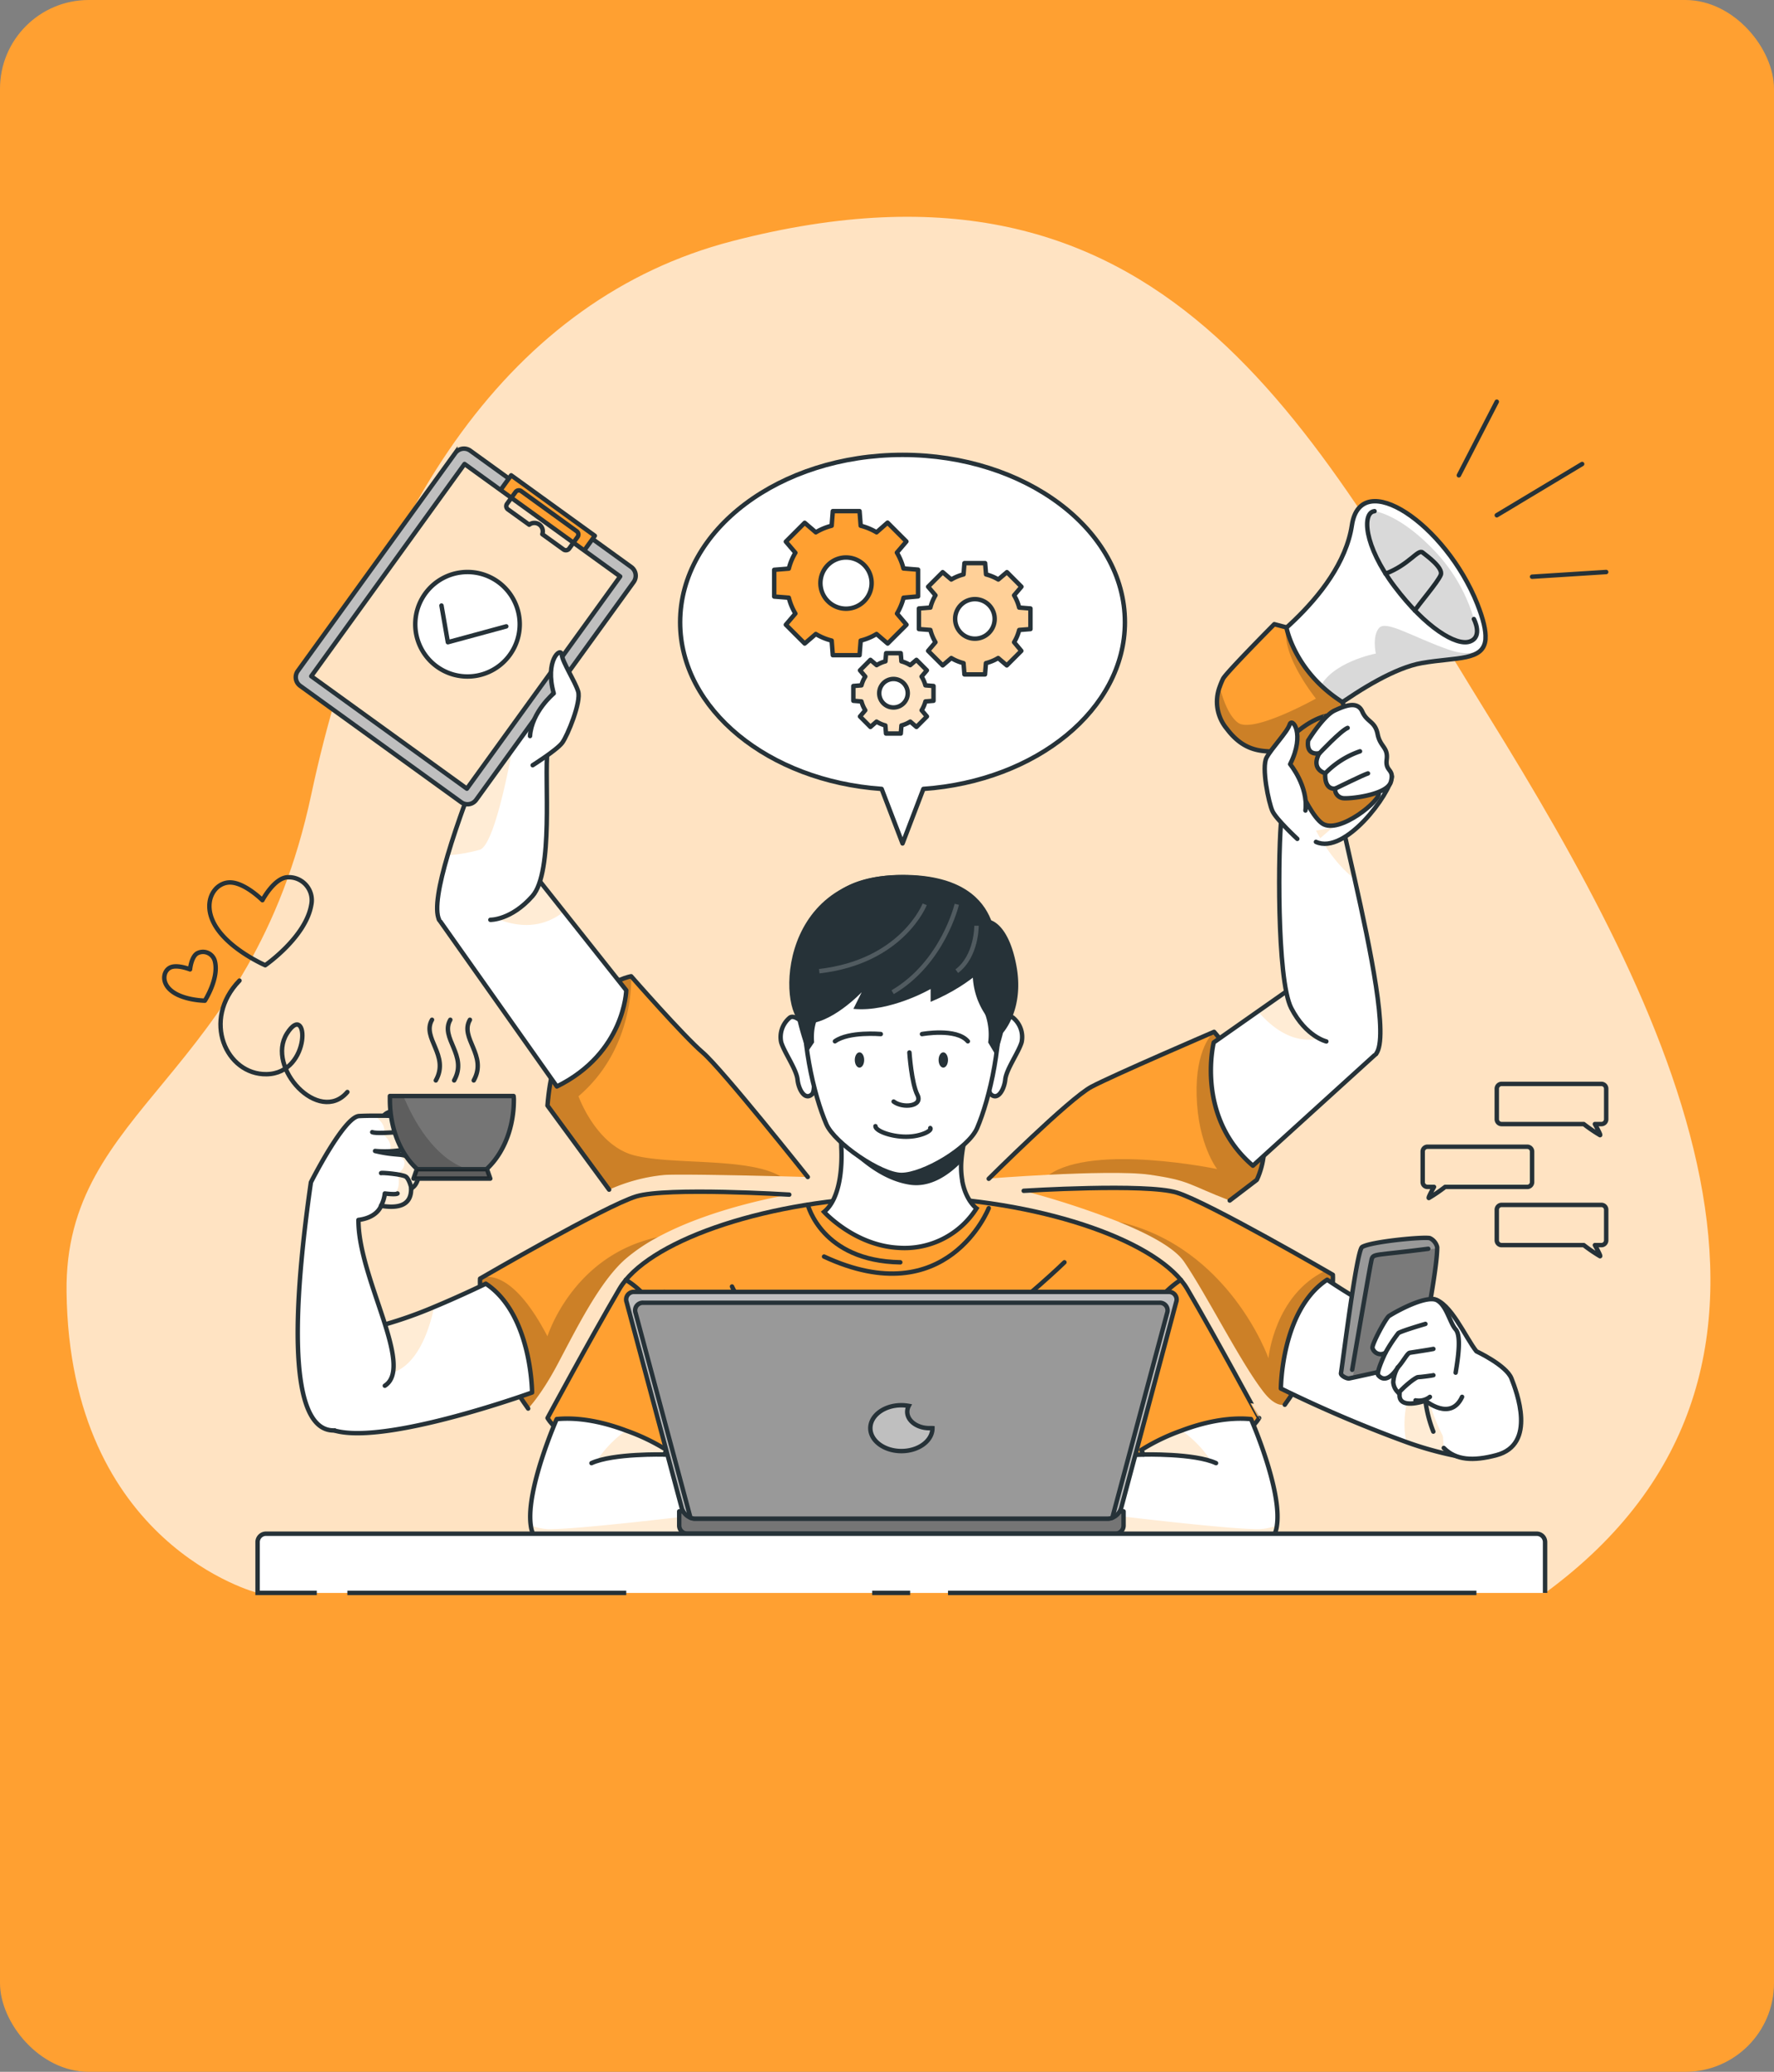 <svg xmlns="http://www.w3.org/2000/svg" xmlns:xlink="http://www.w3.org/1999/xlink" width="400" height="467" viewBox="0 0 400 467">
  <rect x="0" y="0" width="400" height="467" fill="#808080" stroke="none"/>
  <defs>
    <clipPath id="clip-path">
      <path id="Trazado_717170" data-name="Trazado 717170" d="M279.237,158.1v-4.644l-2.541-.2a10.416,10.416,0,0,0-1.146-2.765l1.654-1.938-3.274-3.282-1.947,1.654a10.338,10.338,0,0,0-2.757-1.146l-.207-2.541h-4.669l-.2,2.541a10.416,10.416,0,0,0-2.765,1.146l-1.938-1.654-3.282,3.282,1.654,1.938a10.415,10.415,0,0,0-1.146,2.765l-2.585.2V158.1l2.585.2a10.183,10.183,0,0,0,1.146,2.765l-1.654,1.947,3.282,3.274,1.938-1.654a10.415,10.415,0,0,0,2.765,1.146l.2,2.541h4.644l.207-2.541a10.338,10.338,0,0,0,2.757-1.146l1.947,1.654,3.274-3.274-1.628-1.947A10.338,10.338,0,0,0,276.7,158.3ZM266.7,160.263a4.454,4.454,0,1,1,3.158-1.3A4.463,4.463,0,0,1,266.7,160.263Z" transform="translate(-254.09 -143.24)" fill="#ffa031" stroke="#263238" stroke-linecap="round" stroke-linejoin="round" stroke-width="1"/>
    </clipPath>
    <clipPath id="clip-path-2">
      <path id="Trazado_717174" data-name="Trazado 717174" d="M255,177.526v-3.334l-1.826-.146a7.305,7.305,0,0,0-.861-1.981l1.189-1.4-2.352-2.361-1.4,1.189a7.34,7.34,0,0,0-1.99-.862l-.146-1.835h-3.3l-.146,1.835a7.34,7.34,0,0,0-1.99.862l-1.4-1.189-2.352,2.361,1.189,1.4a7.306,7.306,0,0,0-.862,1.981l-1.826.146v3.334l1.826.146a7.366,7.366,0,0,0,.861,1.99l-1.189,1.4,2.352,2.361,1.378-1.2a7.366,7.366,0,0,0,1.99.862l.146,1.826h3.334l.146-1.826a7.366,7.366,0,0,0,1.99-.861l1.4,1.2,2.352-2.361-1.189-1.4a7.365,7.365,0,0,0,.862-1.99Zm-9.011,1.508a3.213,3.213,0,1,1,3.2-3.2,3.213,3.213,0,0,1-3.2,3.2Z" transform="translate(-236.93 -166.8)" fill="#ffa031" stroke="#263238" stroke-linecap="round" stroke-linejoin="round" stroke-width="1"/>
    </clipPath>
    <clipPath id="clip-path-3">
      <path id="Trazado_717181" data-name="Trazado 717181" d="M367.735,268.739l-27.758,25.2c-13.026-11.088-8.83-27.784-8.83-27.784l9.976-7,12.061-8.46a45.661,45.661,0,0,1,11.036,7.375C367.347,261.132,369.5,264.87,367.735,268.739Z" transform="translate(-330.502 -250.69)" fill="#fff" stroke="#263238" stroke-linecap="round" stroke-linejoin="round" stroke-width="1"/>
    </clipPath>
    <clipPath id="clip-path-4">
      <path id="Trazado_717185" data-name="Trazado 717185" d="M359.012,259.231s-4.566-1.034-7.909-7.5-2.955-36.89-2.205-42.92,12.3-9.347,12.845-3.282c.086.922.439,2.731.965,5.169.689,3.127,1.654,7.288,2.688,11.889,3.446,15.412,7.754,35.822,4.816,39.448" transform="translate(-348.385 -202.316)" fill="#fff" stroke="#263238" stroke-linecap="round" stroke-linejoin="round" stroke-width="1"/>
    </clipPath>
    <clipPath id="clip-path-5">
      <path id="Trazado_717189" data-name="Trazado 717189" d="M393.645,158.019v.164c-.448,4.885-6.427,3.963-14.31,5.324-6.031,1.034-13.853,5.893-19.617,9.994-4.54,3.222-7.754,5.97-7.754,5.97s-6.616-4.4-12.6-16.644c0,0,21.641-13.586,24.165-30.394,1.99-13.181,21.09-.267,28.275,17.756C393.188,153.712,393.766,156.245,393.645,158.019Z" transform="translate(-339.37 -127.035)" fill="#fff" stroke="#263238" stroke-linecap="round" stroke-linejoin="round" stroke-width="1"/>
    </clipPath>
    <clipPath id="clip-path-6">
      <path id="Trazado_717195" data-name="Trazado 717195" d="M360.84,177.982s-13.293,10.037-16.11,9.942-6.685-.164-10.4-5.117a9.512,9.512,0,0,1-1.62-9.477,18.1,18.1,0,0,1,.741-1.792c.577-1.258,11.57-12.328,11.57-12.328l2.731.724s1.775,9.933,12.6,16.825Z" transform="translate(-332.097 -159.21)" fill="#ffa031" stroke="#263238" stroke-linecap="round" stroke-linejoin="round" stroke-width="1"/>
    </clipPath>
    <clipPath id="clip-path-7">
      <path id="Trazado_717201" data-name="Trazado 717201" d="M349.12,190.135s5.255,14.646,9.046,17.3,13.595-5.471,12.716-6.892-10.338-10.183-11.854-17.342C359.027,183.243,354.565,183.889,349.12,190.135Z" transform="translate(-349.12 -183.2)" fill="#ffa031" stroke="#263238" stroke-linecap="round" stroke-linejoin="round" stroke-width="1"/>
    </clipPath>
    <clipPath id="clip-path-8">
      <path id="Trazado_717214" data-name="Trazado 717214" d="M395.6,370.057c-1.422.965-4.144.956-7.6.319a78.234,78.234,0,0,1-10.9-3.067,290.4,290.4,0,0,1-28.275-12.061s.043-17.678,10.433-24.527c0,0,13.474,9.227,22.149,11.51C388.683,344.185,395.6,370.057,395.6,370.057Z" transform="translate(-348.83 -330.72)" fill="#fff" stroke="#263238" stroke-linecap="round" stroke-linejoin="round" stroke-width="1"/>
    </clipPath>
    <clipPath id="clip-path-9">
      <path id="Trazado_717220" data-name="Trazado 717220" d="M386.242,321.872v.276c-.043,2.533-.758,7.555-2.369,16.455-1.508,8.322-1.792,8.968-2.8,9.39-1.232.508-10.062,2.473-13.827,3.282l-.818.172c-.543.121-1.973-.629-1.878-1.172.448-2.748,3.515-27.568,4.747-28.43,1.869-1.223,13.956-2.378,15.3-2.007a3,3,0,0,1,1.645,2.033Z" transform="translate(-364.545 -319.768)" fill="#999" stroke="#263238" stroke-linecap="round" stroke-linejoin="round" stroke-width="1"/>
    </clipPath>
    <clipPath id="clip-path-10">
      <path id="Trazado_717234" data-name="Trazado 717234" d="M170.686,250.2s-.3,14.094-15.645,21.676l-26.56-37.588C126.611,224.121,147,220.33,147,220.33h0l9.614,12.121Z" transform="translate(-128.359 -220.33)" fill="#fff" stroke="#263238" stroke-linecap="round" stroke-linejoin="round" stroke-width="1"/>
    </clipPath>
    <clipPath id="clip-path-11">
      <path id="Trazado_717238" data-name="Trazado 717238" d="M128.431,229.025c-1.086-2.326,0-7.969,1.93-14.508,2.214-7.5,5.531-16.2,7.969-22.4,1.344-3.446,2.421-6.143,2.877-7.461,2.016-5.746,12.406.284,11.665,6.315s1.421,27.284-3.394,32.737S140,229.051,140,229.051" transform="translate(-128 -182.342)" fill="#fff" stroke="#263238" stroke-linecap="round" stroke-linejoin="round" stroke-width="1"/>
    </clipPath>
    <clipPath id="clip-path-12">
      <rect id="Rectángulo_347140" data-name="Rectángulo 347140" width="59.013" height="43.291" transform="translate(0 47.833) rotate(-54.15)" fill="#ffa031" stroke="#263238" stroke-linecap="round" stroke-linejoin="round" stroke-width="1"/>
    </clipPath>
    <clipPath id="clip-path-13">
      <path id="Trazado_717251" data-name="Trazado 717251" d="M145.186,356.287s-40.93,14.827-47.616,6.771a88.321,88.321,0,0,1,7.151-15.025c2.214-3.5,4.756-6.418,7.306-7.09A96.783,96.783,0,0,0,123.114,337c6.2-2.585,11.639-5.238,11.639-5.238C145.134,338.609,145.186,356.287,145.186,356.287Z" transform="translate(-97.57 -331.76)" fill="#fff" stroke="#263238" stroke-linecap="round" stroke-linejoin="round" stroke-width="1"/>
    </clipPath>
    <clipPath id="clip-path-14">
      <path id="Trazado_717255" data-name="Trazado 717255" d="M99.875,358.747c-9.632.431-10.243-22.244-5.4-55.921,0,0,7.426-14.74,10.855-14.939.922-.052,2.2-.078,3.558-.078,3.7,0,8.072.078,8.072.078s1.981,8.538,2,11.441c0,4.351-1.887,4.842-1.887,4.842.1,4.1-3.213,4.514-6.771,3.954a2.4,2.4,0,0,1-.25.517c-.474.793-1.723,2.266-4.859,2.662-.052,13.138,12.707,33.03,5.953,37.372" transform="translate(-91.508 -287.81)" fill="#fff" stroke="#263238" stroke-linecap="round" stroke-linejoin="round" stroke-width="1"/>
    </clipPath>
    <clipPath id="clip-path-15">
      <path id="Trazado_717263" data-name="Trazado 717263" d="M143.577,283.522c0,7.064-2.886,13.216-7.142,16.446H122.781c-4.308-3.231-7.151-9.382-7.151-16.446v-.862h27.887A5.794,5.794,0,0,1,143.577,283.522Z" transform="translate(-115.63 -282.66)" fill="#757575" stroke="#263238" stroke-linecap="round" stroke-linejoin="round" stroke-width="1"/>
    </clipPath>
    <clipPath id="clip-path-16">
      <path id="Trazado_717274" data-name="Trazado 717274" d="M205.411,391.992s-48.718,8.176-52.225,1.5a7.133,7.133,0,0,1-.706-2.378c-1.146-8.055,5.841-23.941,5.841-23.941,5.419-.517,11.1.861,15.654,2.585h0a45.729,45.729,0,0,1,9.089,4.359l-.362.793-.121.25,11.381.362,10.183.327h.233Z" transform="translate(-152.353 -367.062)" fill="#fff" stroke="#263238" stroke-linecap="round" stroke-linejoin="round" stroke-width="1"/>
    </clipPath>
    <clipPath id="clip-path-17">
      <path id="Trazado_717290" data-name="Trazado 717290" d="M286.35,391.992s48.718,8.176,52.225,1.5a7.133,7.133,0,0,0,.706-2.378c1.146-8.055-5.841-23.941-5.841-23.941-5.419-.517-11.1.861-15.654,2.585h0a45.729,45.729,0,0,0-9.08,4.368l.362.793.121.25-11.381.362-10.183.327h-.233Z" transform="translate(-286.35 -367.062)" fill="#fff" stroke="#263238" stroke-linecap="round" stroke-linejoin="round" stroke-width="1"/>
    </clipPath>
  </defs>
  <g id="Grupo_1005687" data-name="Grupo 1005687" transform="translate(-2107 7251)">
    <g id="Grupo_1004475" data-name="Grupo 1004475" transform="translate(8157 411)">
      <rect id="Rectángulo_346920" data-name="Rectángulo 346920" width="400" height="467" rx="20" transform="translate(-6050 -7662)" fill="#ffa031"/>
      <g id="Multitasking-bro" transform="translate(-6065.994 -7665.752)">
        <g id="freepik--background-simple--inject-2" transform="translate(30.994 52.617)">
          <path id="Trazado_717158" data-name="Trazado 717158" d="M181.048,58.116c97.9-25.4,130.157,41.783,170.579,107.043S434.048,311.744,364.4,362.806H74.075S31.688,352.046,31,294.953c-.526-42,41.447-47.7,55.18-112.117S131.219,71.039,181.048,58.116Z" transform="translate(-30.994 -52.617)" fill="#ffa031"/>
          <path id="Trazado_717159" data-name="Trazado 717159" d="M181.048,58.116c97.9-25.4,130.157,41.783,170.579,107.043S434.048,311.744,364.4,362.806H74.075S31.688,352.046,31,294.953c-.526-42,41.447-47.7,55.18-112.117S131.219,71.039,181.048,58.116Z" transform="translate(-30.994 -52.617)" fill="#fff" opacity="0.7"/>
        </g>
        <g id="freepik--Graphics--inject-2" transform="translate(53.039 201.486)">
          <path id="Trazado_717160" data-name="Trazado 717160" d="M409.52,295.93H387.026a1.086,1.086,0,0,0-1.086,1.086v6.892a1.077,1.077,0,0,0,1.085,1.077h1.465c-.543.956-1.37,2.5-1.163,2.5a34.69,34.69,0,0,0,3.67-2.5H409.52a1.085,1.085,0,0,0,1.085-1.077v-6.892A1.094,1.094,0,0,0,409.52,295.93Z" transform="translate(-102.196 -235.183)" fill="none" stroke="#263238" stroke-linecap="round" stroke-linejoin="round" stroke-width="1"/>
          <path id="Trazado_717161" data-name="Trazado 717161" d="M406.415,311.15H428.91A1.077,1.077,0,0,1,430,312.236v6.892a1.077,1.077,0,0,1-1.086,1.086h-1.465c.534.956,1.37,2.5,1.163,2.5a34.7,34.7,0,0,1-3.67-2.5H406.415a1.085,1.085,0,0,1-1.086-1.086v-6.892A1.086,1.086,0,0,1,406.415,311.15Z" transform="translate(-104.881 -237.291)" fill="none" stroke="#263238" stroke-linecap="round" stroke-linejoin="round" stroke-width="1"/>
          <path id="Trazado_717162" data-name="Trazado 717162" d="M406.415,279.49H428.91A1.077,1.077,0,0,1,430,280.576v6.892a1.077,1.077,0,0,1-1.086,1.077h-1.465c.534.956,1.37,2.5,1.163,2.5a34.7,34.7,0,0,1-3.67-2.5H406.415a1.085,1.085,0,0,1-1.086-1.077v-6.892A1.086,1.086,0,0,1,406.415,279.49Z" transform="translate(-104.881 -232.906)" fill="none" stroke="#263238" stroke-linecap="round" stroke-linejoin="round" stroke-width="1"/>
          <path id="Trazado_717163" data-name="Trazado 717163" d="M91.357,231.64a5.169,5.169,0,0,0-5.212-6.22c-3.084,0-5.807,5.169-5.807,5.169s-3.653-3.661-6.892-3.98-6.16,3.17-4.652,7.754c2.171,6.565,12.182,10.889,12.182,10.889S90.125,238.945,91.357,231.64Z" transform="translate(-58.217 -225.417)" fill="none" stroke="#263238" stroke-linecap="round" stroke-linejoin="round" stroke-width="1"/>
          <path id="Trazado_717164" data-name="Trazado 717164" d="M68.013,247.155a2.765,2.765,0,0,0-3.842-1.964c-1.5.646-1.783,3.7-1.783,3.7s-2.585-1.034-4.178-.534-2.361,2.809-.681,4.738c2.421,2.783,8.2,2.852,8.2,2.852S68.909,251.023,68.013,247.155Z" transform="translate(-56.583 -228.122)" fill="none" stroke="#263238" stroke-linecap="round" stroke-linejoin="round" stroke-width="1"/>
          <path id="Trazado_717165" data-name="Trazado 717165" d="M75.573,252.46c-8.615,8.882-2.981,21.253,6.1,21.1,10.278-.164,9.477-16.86,4.609-9.175s7.28,20.676,13.62,13.19" transform="translate(-58.621 -229.163)" fill="none" stroke="#263238" stroke-linecap="round" stroke-linejoin="round" stroke-width="1"/>
        </g>
        <g id="freepik--speech-bubble--inject-2" transform="translate(169.349 106.283)">
          <path id="Trazado_717166" data-name="Trazado 717166" d="M291.878,152.644c0-20.84-22.451-37.734-50.14-37.734S191.59,131.8,191.59,152.644c0,19.642,19.953,35.778,45.436,37.562l4.712,12.294,4.7-12.294C271.891,188.423,291.878,172.286,291.878,152.644Z" transform="translate(-191.59 -114.91)" fill="#fff" stroke="#263238" stroke-linecap="round" stroke-linejoin="round" stroke-width="1"/>
          <path id="Trazado_717167" data-name="Trazado 717167" d="M248.646,148.85V142.82l-3.291-.267a13.337,13.337,0,0,0-1.482-3.575l2.145-2.507-4.247-4.247-2.481,2.18a13.621,13.621,0,0,0-3.575-1.482l-.258-3.291h-6.031l-.258,3.291a13.621,13.621,0,0,0-3.575,1.482l-2.507-2.145-4.247,4.247,2.145,2.507a13.337,13.337,0,0,0-1.482,3.575l-3.291.267v6.031l3.291.258a13.337,13.337,0,0,0,1.482,3.575l-2.145,2.516,4.247,4.239,2.507-2.145a13.061,13.061,0,0,0,3.575,1.482l.258,3.291h6.031l.258-3.291a13.062,13.062,0,0,0,3.575-1.482l2.507,2.145,4.247-4.239-2.145-2.516a13.336,13.336,0,0,0,1.482-3.575ZM232.4,151.624a5.772,5.772,0,1,1,4.087-1.688,5.772,5.772,0,0,1-4.087,1.688Z" transform="translate(-195 -116.949)" fill="#ffa031" stroke="#263238" stroke-linecap="round" stroke-linejoin="round" stroke-width="1"/>
          <path id="Trazado_717168" data-name="Trazado 717168" d="M279.237,158.1v-4.644l-2.541-.2a10.416,10.416,0,0,0-1.146-2.765l1.654-1.938-3.274-3.282-1.947,1.654a10.338,10.338,0,0,0-2.757-1.146l-.207-2.541h-4.669l-.2,2.541a10.416,10.416,0,0,0-2.765,1.146l-1.938-1.654-3.282,3.282,1.654,1.938a10.415,10.415,0,0,0-1.146,2.765l-2.585.2V158.1l2.585.2a10.183,10.183,0,0,0,1.146,2.765l-1.654,1.947,3.282,3.274,1.938-1.654a10.415,10.415,0,0,0,2.765,1.146l.2,2.541h4.644l.207-2.541a10.338,10.338,0,0,0,2.757-1.146l1.947,1.654,3.274-3.274-1.628-1.947A10.338,10.338,0,0,0,276.7,158.3ZM266.7,160.263a4.454,4.454,0,1,1,3.158-1.3A4.463,4.463,0,0,1,266.7,160.263Z" transform="translate(-200.246 -118.833)" fill="#ffa031"/>
          <g id="Grupo_1004476" data-name="Grupo 1004476" transform="translate(53.844 24.407)" clip-path="url(#clip-path)">
            <path id="Trazado_717169" data-name="Trazado 717169" d="M279.237,158.1v-4.644l-2.541-.2a10.416,10.416,0,0,0-1.146-2.765l1.654-1.938-3.274-3.282-1.947,1.654a10.338,10.338,0,0,0-2.757-1.146l-.207-2.541h-4.669l-.2,2.541a10.416,10.416,0,0,0-2.765,1.146l-1.938-1.654-3.282,3.282,1.654,1.938a10.415,10.415,0,0,0-1.146,2.765l-2.585.2V158.1l2.585.2a10.183,10.183,0,0,0,1.146,2.765l-1.654,1.947,3.282,3.274,1.938-1.654a10.415,10.415,0,0,0,2.765,1.146l.2,2.541h4.644l.207-2.541a10.338,10.338,0,0,0,2.757-1.146l1.947,1.654,3.274-3.274-1.628-1.947A10.338,10.338,0,0,0,276.7,158.3ZM266.7,160.263a4.454,4.454,0,1,1,3.158-1.3A4.463,4.463,0,0,1,266.7,160.263Z" transform="translate(-254.09 -143.24)" fill="#fff" opacity="0.5"/>
          </g>
          <path id="Trazado_717171" data-name="Trazado 717171" d="M279.237,158.1v-4.644l-2.541-.2a10.416,10.416,0,0,0-1.146-2.765l1.654-1.938-3.274-3.282-1.947,1.654a10.338,10.338,0,0,0-2.757-1.146l-.207-2.541h-4.669l-.2,2.541a10.416,10.416,0,0,0-2.765,1.146l-1.938-1.654-3.282,3.282,1.654,1.938a10.415,10.415,0,0,0-1.146,2.765l-2.585.2V158.1l2.585.2a10.183,10.183,0,0,0,1.146,2.765l-1.654,1.947,3.282,3.274,1.938-1.654a10.415,10.415,0,0,0,2.765,1.146l.2,2.541h4.644l.207-2.541a10.338,10.338,0,0,0,2.757-1.146l1.947,1.654,3.274-3.274-1.628-1.947A10.338,10.338,0,0,0,276.7,158.3ZM266.7,160.263a4.454,4.454,0,1,1,3.158-1.3A4.463,4.463,0,0,1,266.7,160.263Z" transform="translate(-200.246 -118.833)" fill="none" stroke="#263238" stroke-linecap="round" stroke-linejoin="round" stroke-width="1"/>
          <path id="Trazado_717172" data-name="Trazado 717172" d="M255,177.526v-3.334l-1.826-.146a7.305,7.305,0,0,0-.861-1.981l1.189-1.4-2.352-2.361-1.4,1.189a7.34,7.34,0,0,0-1.99-.862l-.146-1.835h-3.3l-.146,1.835a7.34,7.34,0,0,0-1.99.862l-1.4-1.189-2.352,2.361,1.189,1.4a7.306,7.306,0,0,0-.862,1.981l-1.826.146v3.334l1.826.146a7.366,7.366,0,0,0,.861,1.99l-1.189,1.4,2.352,2.361,1.378-1.2a7.366,7.366,0,0,0,1.99.862l.146,1.826h3.334l.146-1.826a7.366,7.366,0,0,0,1.99-.861l1.4,1.2,2.352-2.361-1.189-1.4a7.365,7.365,0,0,0,.862-1.99Zm-9.011,1.508a3.213,3.213,0,1,1,3.2-3.2,3.213,3.213,0,0,1-3.2,3.2Z" transform="translate(-197.869 -122.096)" fill="#ffa031"/>
          <g id="Grupo_1004477" data-name="Grupo 1004477" transform="translate(39.061 44.704)" clip-path="url(#clip-path-2)">
            <path id="Trazado_717173" data-name="Trazado 717173" d="M255,177.526v-3.334l-1.826-.146a7.305,7.305,0,0,0-.861-1.981l1.189-1.4-2.352-2.361-1.4,1.189a7.34,7.34,0,0,0-1.99-.862l-.146-1.835h-3.3l-.146,1.835a7.34,7.34,0,0,0-1.99.862l-1.4-1.189-2.352,2.361,1.189,1.4a7.306,7.306,0,0,0-.862,1.981l-1.826.146v3.334l1.826.146a7.366,7.366,0,0,0,.861,1.99l-1.189,1.4,2.352,2.361,1.378-1.2a7.366,7.366,0,0,0,1.99.862l.146,1.826h3.334l.146-1.826a7.366,7.366,0,0,0,1.99-.861l1.4,1.2,2.352-2.361-1.189-1.4a7.365,7.365,0,0,0,.862-1.99Zm-9.011,1.508a3.213,3.213,0,1,1,3.2-3.2,3.213,3.213,0,0,1-3.2,3.2Z" transform="translate(-236.93 -166.8)" fill="#fff" opacity="0.7"/>
          </g>
          <path id="Trazado_717175" data-name="Trazado 717175" d="M255,177.526v-3.334l-1.826-.146a7.305,7.305,0,0,0-.861-1.981l1.189-1.4-2.352-2.361-1.4,1.189a7.34,7.34,0,0,0-1.99-.862l-.146-1.835h-3.3l-.146,1.835a7.34,7.34,0,0,0-1.99.862l-1.4-1.189-2.352,2.361,1.189,1.4a7.306,7.306,0,0,0-.862,1.981l-1.826.146v3.334l1.826.146a7.366,7.366,0,0,0,.861,1.99l-1.189,1.4,2.352,2.361,1.378-1.2a7.366,7.366,0,0,0,1.99.862l.146,1.826h3.334l.146-1.826a7.366,7.366,0,0,0,1.99-.861l1.4,1.2,2.352-2.361-1.189-1.4a7.365,7.365,0,0,0,.862-1.99Zm-9.011,1.508a3.213,3.213,0,1,1,3.2-3.2,3.213,3.213,0,0,1-3.2,3.2Z" transform="translate(-197.869 -122.096)" fill="none" stroke="#263238" stroke-linecap="round" stroke-linejoin="round" stroke-width="1"/>
        </g>
        <g id="freepik--Character--inject-2" transform="translate(82.686 94.299)">
          <path id="Trazado_717176" data-name="Trazado 717176" d="M332.812,299.221l-6.117,4.661c-9.528-3.67-8.917-4.5-18.031-5.815-4.721-.681-14.5-.4-22.718,0-7.426.379-13.586.862-13.586.862s18.169-18.092,23.166-20.737,26.939-12.061,27.629-12.371h0S339.7,284.282,332.812,299.221Z" transform="translate(-116.113 -123.826)" fill="#ffa031"/>
          <path id="Trazado_717177" data-name="Trazado 717177" d="M335,299.223l-6.117,4.661c-9.528-3.67-8.917-4.5-18.031-5.815-4.721-.681-14.5-.4-22.718,0,10.226-7.073,37.906-1.275,37.906-1.275s-4.308-5.453-4.618-16.507c-.327-10.64,3.644-14.189,3.946-14.447h0S341.888,284.285,335,299.223Z" transform="translate(-118.297 -123.829)" opacity="0.2"/>
          <path id="Trazado_717178" data-name="Trazado 717178" d="M272.36,298.986s18.169-18.092,23.166-20.737,27.646-12.38,27.646-12.38,16.532,18.419,9.64,33.358l-6.117,4.661" transform="translate(-116.113 -123.833)" fill="none" stroke="#263238" stroke-linecap="round" stroke-linejoin="round" stroke-width="1"/>
          <path id="Trazado_717179" data-name="Trazado 717179" d="M367.735,268.739l-27.758,25.2c-13.026-11.088-8.83-27.784-8.83-27.784l9.976-7,12.061-8.46a45.661,45.661,0,0,1,11.036,7.375C367.347,261.132,369.5,264.87,367.735,268.739Z" transform="translate(-124.165 -121.731)" fill="#fff"/>
          <g id="Grupo_1004478" data-name="Grupo 1004478" transform="translate(206.338 128.959)" clip-path="url(#clip-path-3)">
            <path id="Trazado_717180" data-name="Trazado 717180" d="M365.91,258.065a8.365,8.365,0,0,1-2.869,3.86c-8.977,7.435-16.317,1.809-20.211-2.774l12.061-8.46A45.659,45.659,0,0,1,365.91,258.065Z" transform="translate(-332.21 -250.69)" fill="#ffa031" opacity="0.2"/>
          </g>
          <path id="Trazado_717182" data-name="Trazado 717182" d="M367.735,268.739l-27.758,25.2c-13.026-11.088-8.83-27.784-8.83-27.784l9.976-7,12.061-8.46a45.661,45.661,0,0,1,11.036,7.375C367.347,261.132,369.5,264.87,367.735,268.739Z" transform="translate(-124.165 -121.731)" fill="none" stroke="#263238" stroke-linecap="round" stroke-linejoin="round" stroke-width="1"/>
          <path id="Trazado_717183" data-name="Trazado 717183" d="M359.012,259.231s-4.566-1.034-7.909-7.5-2.955-36.89-2.205-42.92,12.3-9.347,12.845-3.282c.086.922.439,2.731.965,5.169.689,3.127,1.654,7.288,2.688,11.889,3.446,15.412,7.754,35.822,4.816,39.448" transform="translate(-126.641 -115.031)" fill="#fff"/>
          <g id="Grupo_1004479" data-name="Grupo 1004479" transform="translate(221.743 87.285)" clip-path="url(#clip-path-4)">
            <path id="Trazado_717184" data-name="Trazado 717184" d="M366.727,223.939c-5.109-3.782-8.727-10.9-8.727-10.9l6.031-.991C364.728,215.177,365.693,219.338,366.727,223.939Z" transform="translate(-349.716 -203.664)" fill="#ffa031" opacity="0.2"/>
          </g>
          <path id="Trazado_717186" data-name="Trazado 717186" d="M359.012,259.231s-4.566-1.034-7.909-7.5-2.955-36.89-2.205-42.92,12.3-9.347,12.845-3.282c.086.922.439,2.731.965,5.169.689,3.127,1.654,7.288,2.688,11.889,3.446,15.412,7.754,35.822,4.816,39.448" transform="translate(-126.641 -115.031)" fill="none" stroke="#263238" stroke-linecap="round" stroke-linejoin="round" stroke-width="1"/>
          <path id="Trazado_717187" data-name="Trazado 717187" d="M393.645,158.019v.164c-.448,4.885-6.427,3.963-14.31,5.324-6.031,1.034-13.853,5.893-19.617,9.994-4.54,3.222-7.754,5.97-7.754,5.97s-6.616-4.4-12.6-16.644c0,0,21.641-13.586,24.165-30.394,1.99-13.181,21.09-.267,28.275,17.756C393.188,153.712,393.766,156.245,393.645,158.019Z" transform="translate(-125.393 -104.606)" fill="#fff"/>
          <g id="Grupo_1004480" data-name="Grupo 1004480" transform="translate(213.977 22.43)" clip-path="url(#clip-path-5)">
            <path id="Trazado_717188" data-name="Trazado 717188" d="M396.309,162.683c-.448,4.885-6.427,3.963-14.31,5.324-6.031,1.034-13.853,5.893-19.617,9.993-2.585-1.551-4.075-3.05-3.446-4.308,2.662-5.9,12.673-7.8,12.673-7.8s-.862-3.868.706-5.738,7.3,1.869,15.507,4.781C395.1,167.517,396.171,163.536,396.309,162.683Z" transform="translate(-342.06 -131.553)" opacity="0.15"/>
          </g>
          <path id="Trazado_717190" data-name="Trazado 717190" d="M393.645,158.019v.164c-.448,4.885-6.427,3.963-14.31,5.324-6.031,1.034-13.853,5.893-19.617,9.994-4.54,3.222-7.754,5.97-7.754,5.97s-6.616-4.4-12.6-16.644c0,0,21.641-13.586,24.165-30.394,1.99-13.181,21.09-.267,28.275,17.756C393.188,153.712,393.766,156.245,393.645,158.019Z" transform="translate(-125.393 -104.606)" fill="none" stroke="#263238" stroke-linecap="round" stroke-linejoin="round" stroke-width="1"/>
          <path id="Trazado_717191" data-name="Trazado 717191" d="M376.2,145.211c5.3-2,7.34-5.6,8.357-4.79s4.7,3.446,4.109,5.048-5.359,7.082-5.832,8.072" transform="translate(-130.494 -106.443)" fill="none" stroke="#263238" stroke-linecap="round" stroke-linejoin="round" stroke-width="1"/>
          <path id="Trazado_717192" data-name="Trazado 717192" d="M373.072,129.64c-2.852.267-2.473,7.754,4.514,17s13.888,13.44,16.946,12.389.939-5.074.939-5.074" transform="translate(-129.829 -104.966)" fill="none" stroke="#263238" stroke-linecap="round" stroke-linejoin="round" stroke-width="1"/>
          <path id="Trazado_717193" data-name="Trazado 717193" d="M360.84,177.982s-13.293,10.037-16.11,9.942-6.685-.164-10.4-5.117a9.512,9.512,0,0,1-1.62-9.477,18.1,18.1,0,0,1,.741-1.792c.577-1.258,11.57-12.328,11.57-12.328l2.731.724s1.775,9.933,12.6,16.825Z" transform="translate(-124.386 -109.062)" fill="#ffa031"/>
          <g id="Grupo_1004481" data-name="Grupo 1004481" transform="translate(207.711 50.148)" clip-path="url(#clip-path-6)">
            <path id="Trazado_717194" data-name="Trazado 717194" d="M360.84,178.1s-13.293,10.037-16.11,9.942-6.685-.164-10.4-5.117a9.512,9.512,0,0,1-1.62-9.477c.689,2.7,2.016,6.565,4.144,8.1,3.4,2.464,17.558-5.453,17.558-5.453s-7.857-9.675-6.659-16.041c0,0,1.775,9.933,12.6,16.825Z" transform="translate(-332.097 -159.326)" opacity="0.2"/>
          </g>
          <path id="Trazado_717196" data-name="Trazado 717196" d="M360.84,177.982s-13.293,10.037-16.11,9.942-6.685-.164-10.4-5.117a9.512,9.512,0,0,1-1.62-9.477,18.1,18.1,0,0,1,.741-1.792c.577-1.258,11.57-12.328,11.57-12.328l2.731.724s1.775,9.933,12.6,16.825Z" transform="translate(-124.386 -109.062)" fill="none" stroke="#263238" stroke-linecap="round" stroke-linejoin="round" stroke-width="1"/>
          <path id="Trazado_717197" data-name="Trazado 717197" d="M373.072,129.64c-2.852.267-2.473,7.754,4.514,17s13.888,13.44,16.946,12.389.939-5.074.939-5.074a37.355,37.355,0,0,0-8.693-15.171C378.81,130.278,373.072,129.64,373.072,129.64Z" transform="translate(-129.829 -104.966)" opacity="0.15"/>
          <path id="Trazado_717198" data-name="Trazado 717198" d="M375.11,199.06c-.31,3.825-10.519,17.756-17.11,14.74" transform="translate(-127.973 -114.58)" fill="#fff" stroke="#263238" stroke-linecap="round" stroke-linejoin="round" stroke-width="1"/>
          <path id="Trazado_717199" data-name="Trazado 717199" d="M349.12,190.135s5.255,14.646,9.046,17.3,13.595-5.471,12.716-6.892-10.338-10.183-11.854-17.342C359.027,183.243,354.565,183.889,349.12,190.135Z" transform="translate(-126.743 -112.384)" fill="#ffa031"/>
          <g id="Grupo_1004482" data-name="Grupo 1004482" transform="translate(222.377 70.816)" clip-path="url(#clip-path-7)">
            <path id="Trazado_717200" data-name="Trazado 717200" d="M349.12,190.135s5.255,14.646,9.046,17.3,13.595-5.471,12.716-6.892-10.338-10.183-11.854-17.342C359.027,183.243,354.565,183.889,349.12,190.135Z" transform="translate(-349.12 -183.2)" opacity="0.2"/>
          </g>
          <path id="Trazado_717202" data-name="Trazado 717202" d="M349.12,190.135s5.255,14.646,9.046,17.3,13.595-5.471,12.716-6.892-10.338-10.183-11.854-17.342C359.027,183.243,354.565,183.889,349.12,190.135Z" transform="translate(-126.743 -112.384)" fill="none" stroke="#263238" stroke-linecap="round" stroke-linejoin="round" stroke-width="1"/>
          <path id="Trazado_717203" data-name="Trazado 717203" d="M374.6,197.695c.862-3.015-1.292-2.205-.939-5.031s-1.473-2.826-2.05-5.755-2.378-2.636-3.446-5.048-3.687-1.447-6.237-.267-5.979,6.771-5.979,6.771c-.5,3.61,2.516,2.86,2.516,2.86-2.007,3.7,1.335,4.514,1.335,4.514-.181,3.98,2.223,3.446,2.223,3.446a2.042,2.042,0,0,0,1.723,2.162C364.893,201.589,373.707,200.727,374.6,197.695Z" transform="translate(-127.682 -111.992)" fill="#fff" stroke="#263238" stroke-linecap="round" stroke-linejoin="round" stroke-width="1"/>
          <path id="Trazado_717204" data-name="Trazado 717204" d="M358.91,192.079s4.868-5.169,6.358-5.729" transform="translate(-128.099 -112.82)" fill="none" stroke="#263238" stroke-linecap="round" stroke-linejoin="round" stroke-width="1"/>
          <path id="Trazado_717205" data-name="Trazado 717205" d="M360.46,197.415a20,20,0,0,1,7.814-4.945" transform="translate(-128.314 -113.668)" fill="none" stroke="#263238" stroke-linecap="round" stroke-linejoin="round" stroke-width="1"/>
          <path id="Trazado_717206" data-name="Trazado 717206" d="M363,201.7s6.461-3.179,7.418-3.446" transform="translate(-128.666 -114.468)" fill="none" stroke="#263238" stroke-linecap="round" stroke-linejoin="round" stroke-width="1"/>
          <path id="Trazado_717207" data-name="Trazado 717207" d="M351.939,211.17s-4.738-4.385-5.6-6.255-2.516-9.873-1.335-12.061,4.669-5.738,5.212-7.461,3.558,2.05.112,8.942c0,0,4.118,4.98,3.446,10.441" transform="translate(-126.116 -112.63)" fill="#fff" stroke="#263238" stroke-linecap="round" stroke-linejoin="round" stroke-width="1"/>
          <path id="Trazado_717208" data-name="Trazado 717208" d="M402.37,163v.164a.934.934,0,0,0,0-.164Z" transform="translate(-134.118 -109.586)" opacity="0.15"/>
          <path id="Trazado_717209" data-name="Trazado 717209" d="M340.383,355.547s-1.9.767-4.626-2.645c-5.169-6.5-12.966-22.1-18.092-29.576-2.188-3.2-8.236-6.358-14.775-9a195.56,195.56,0,0,0-21.4-6.97s27.517-1.723,34.5.4c6.031,1.809,27.465,14.06,33.6,17.583l1.637.948S352.142,339.264,340.383,355.547Z" transform="translate(-117.377 -129.487)" fill="#ffa031"/>
          <path id="Trazado_717210" data-name="Trazado 717210" d="M343.823,356.773s-1.9.767-4.626-2.645c-5.169-6.5-12.966-22.1-18.092-29.576-2.188-3.2-8.236-6.358-14.775-9,24.984,5.7,33.806,30.756,33.806,30.756s1.327-14.224,12.871-19.737l1.637.948S355.582,340.491,343.823,356.773Z" transform="translate(-120.817 -130.713)" opacity="0.2"/>
          <path id="Trazado_717211" data-name="Trazado 717211" d="M281.51,307.354s27.517-1.723,34.5.4,35.21,18.531,35.21,18.531.922,12.974-10.838,29.291" transform="translate(-117.38 -129.487)" fill="none" stroke="#263238" stroke-linecap="round" stroke-linejoin="round" stroke-width="1"/>
          <path id="Trazado_717212" data-name="Trazado 717212" d="M395.6,370.057c-1.422.965-4.144.956-7.6.319a78.234,78.234,0,0,1-10.9-3.067,290.4,290.4,0,0,1-28.275-12.061s.043-17.678,10.433-24.527c0,0,13.474,9.227,22.149,11.51C388.683,344.185,395.6,370.057,395.6,370.057Z" transform="translate(-126.703 -132.814)" fill="#fff"/>
          <g id="Grupo_1004483" data-name="Grupo 1004483" transform="translate(222.127 197.906)" clip-path="url(#clip-path-8)">
            <path id="Trazado_717213" data-name="Trazado 717213" d="M392.483,373.218a78.234,78.234,0,0,1-10.9-3.067c-1.938-8.951,3.7-18.9,3.7-18.9A41.051,41.051,0,0,0,392.483,373.218Z" transform="translate(-353.31 -333.563)" fill="#ffa031" opacity="0.2"/>
          </g>
          <path id="Trazado_717215" data-name="Trazado 717215" d="M395.6,370.057c-1.422.965-4.144.956-7.6.319a78.234,78.234,0,0,1-10.9-3.067,290.4,290.4,0,0,1-28.275-12.061s.043-17.678,10.433-24.527c0,0,13.474,9.227,22.149,11.51C388.683,344.185,395.6,370.057,395.6,370.057Z" transform="translate(-126.703 -132.814)" fill="none" stroke="#263238" stroke-linecap="round" stroke-linejoin="round" stroke-width="1"/>
          <path id="Trazado_717216" data-name="Trazado 717216" d="M388.433,369.34a28.922,28.922,0,0,1-1.783-6.97" transform="translate(-131.941 -137.197)" fill="#fff" stroke="#263238" stroke-linecap="round" stroke-linejoin="round" stroke-width="1"/>
          <path id="Trazado_717217" data-name="Trazado 717217" d="M388.73,335.8c3.825.6,7.34,8.839,9.709,11.768,0,0,6.746,3.145,7.9,6.117s5.746,14.844-3.377,17.282c-5.247,1.4-9.167,1.163-11.889-1.62" transform="translate(-132.229 -133.518)" fill="#fff" stroke="#263238" stroke-linecap="round" stroke-linejoin="round" stroke-width="1"/>
          <path id="Trazado_717218" data-name="Trazado 717218" d="M386.242,321.872v.276c-.043,2.533-.758,7.555-2.369,16.455-1.508,8.322-1.792,8.968-2.8,9.39-1.232.508-10.062,2.473-13.827,3.282l-.818.172c-.543.121-1.973-.629-1.878-1.172.448-2.748,3.515-27.568,4.747-28.43,1.869-1.223,13.956-2.378,15.3-2.007a3,3,0,0,1,1.645,2.033Z" transform="translate(-128.879 -131.297)" fill="#999"/>
          <g id="Grupo_1004484" data-name="Grupo 1004484" transform="translate(235.665 188.471)" clip-path="url(#clip-path-9)">
            <path id="Trazado_717219" data-name="Trazado 717219" d="M386.676,322.53c-.043,2.533-.758,7.555-2.369,16.455-1.508,8.322-1.792,8.968-2.8,9.39-1.232.508-10.062,2.473-13.827,3.282.457-3.592,1.835-13.629,4.678-27.379Z" transform="translate(-364.979 -320.151)" opacity="0.2"/>
          </g>
          <path id="Trazado_717221" data-name="Trazado 717221" d="M386.242,321.872v.276c-.043,2.533-.758,7.555-2.369,16.455-1.508,8.322-1.792,8.968-2.8,9.39-1.232.508-10.062,2.473-13.827,3.282l-.818.172c-.543.121-1.973-.629-1.878-1.172.448-2.748,3.515-27.568,4.747-28.43,1.869-1.223,13.956-2.378,15.3-2.007a3,3,0,0,1,1.645,2.033Z" transform="translate(-128.879 -131.297)" fill="none" stroke="#263238" stroke-linecap="round" stroke-linejoin="round" stroke-width="1"/>
          <path id="Trazado_717222" data-name="Trazado 717222" d="M367.48,349.905s4.015-23.4,4.376-24.837.724-.862,12.785-2.438" transform="translate(-129.286 -131.694)" fill="none" stroke="#263238" stroke-linecap="round" stroke-linejoin="round" stroke-width="1"/>
          <path id="Trazado_717223" data-name="Trazado 717223" d="M384.73,358.691s-6.246,2.231-5.815-1.577a3.5,3.5,0,0,1-1.439-2.585,7.753,7.753,0,0,1,1.008-3.3s-2.369,4.092-4.385,1.723c-.525-.62,1.62-5.066,1.62-5.066a1.938,1.938,0,0,1-2.912-1.034c-.284-.681,3.007-6.8,3.73-7.254,2.412-1.516,8.693-4.755,10.846-3.524s2.869,5.1,4.161,6.539.577,6.315,0,9.761" transform="translate(-130.021 -133.518)" fill="#fff" stroke="#263238" stroke-linecap="round" stroke-linejoin="round" stroke-width="1"/>
          <path id="Trazado_717224" data-name="Trazado 717224" d="M376.19,348.786a34.7,34.7,0,0,1,2.9-4.411c.646-.5,6.108-2.085,6.108-2.085" transform="translate(-130.492 -134.416)" fill="#fff" stroke="#263238" stroke-linecap="round" stroke-linejoin="round" stroke-width="1"/>
          <path id="Trazado_717225" data-name="Trazado 717225" d="M379.4,353.034c1.361-1.508,2.154-3.248,2.722-3.343s4.954-.75,5.316-.862" transform="translate(-130.937 -135.322)" fill="#fff" stroke="#263238" stroke-linecap="round" stroke-linejoin="round" stroke-width="1"/>
          <path id="Trazado_717226" data-name="Trazado 717226" d="M379.63,359.69c1.525-1.723,3.894-3.549,4.394-3.549s3.3-.362,3.446-.431" transform="translate(-130.969 -136.275)" fill="#fff" stroke="#263238" stroke-linecap="round" stroke-linejoin="round" stroke-width="1"/>
          <path id="Trazado_717227" data-name="Trazado 717227" d="M387.3,361.38a4.041,4.041,0,0,1-3.239.784" transform="translate(-131.582 -137.06)" fill="#fff" stroke="#263238" stroke-linecap="round" stroke-linejoin="round" stroke-width="1"/>
          <path id="Trazado_717228" data-name="Trazado 717228" d="M386.65,362.232s5.686,4.747,8.27-.862" transform="translate(-131.941 -137.059)" fill="#fff" stroke="#263238" stroke-linecap="round" stroke-linejoin="round" stroke-width="1"/>
          <path id="Trazado_717229" data-name="Trazado 717229" d="M215.565,296.576l-6.16-.164c-8.391-.207-22.787-.517-26.2-.3a39.261,39.261,0,0,0-12.44,3.317l-13.9-18.953c2.119-26.267,18.867-29.145,18.867-29.145s11.829,13.5,16.136,17.178S215.565,296.576,215.565,296.576Z" transform="translate(-100.118 -121.819)" fill="#ffa031"/>
          <path id="Trazado_717230" data-name="Trazado 717230" d="M209.4,296.413c-8.391-.207-22.787-.517-26.2-.3a39.261,39.261,0,0,0-12.44,3.317l-13.9-18.953c2.119-26.267,18.867-29.145,18.867-29.145s.982,16.084-11.863,27.043c0,0,3.963,11.131,12.613,13.336S202.056,292.105,209.4,296.413Z" transform="translate(-100.118 -121.819)" opacity="0.2"/>
          <path id="Trazado_717231" data-name="Trazado 717231" d="M215.565,296.576s-19.384-24.389-23.691-28.068-16.136-17.178-16.136-17.178-16.748,2.877-18.867,29.145l13.9,18.953" transform="translate(-100.118 -121.819)" fill="none" stroke="#263238" stroke-linecap="round" stroke-linejoin="round" stroke-width="1"/>
          <path id="Trazado_717232" data-name="Trazado 717232" d="M170.686,250.2s-.3,14.094-15.645,21.676l-26.56-37.588C126.611,224.121,147,220.33,147,220.33h0l9.614,12.121Z" transform="translate(-96.17 -117.526)" fill="#fff"/>
          <g id="Grupo_1004485" data-name="Grupo 1004485" transform="translate(32.189 102.804)" clip-path="url(#clip-path-10)">
            <path id="Trazado_717233" data-name="Trazado 717233" d="M158.123,232.471c-8.968,7.09-18.953-.56-18.953-.56l9.33-11.561Z" transform="translate(-129.857 -220.333)" fill="#ffa031" opacity="0.2"/>
          </g>
          <path id="Trazado_717235" data-name="Trazado 717235" d="M170.686,250.2s-.3,14.094-15.645,21.676l-26.56-37.588C126.611,224.121,147,220.33,147,220.33h0l9.614,12.121Z" transform="translate(-96.17 -117.526)" fill="none" stroke="#263238" stroke-linecap="round" stroke-linejoin="round" stroke-width="1"/>
          <path id="Trazado_717236" data-name="Trazado 717236" d="M128.431,229.025c-1.086-2.326,0-7.969,1.93-14.508,2.214-7.5,5.531-16.2,7.969-22.4,1.344-3.446,2.421-6.143,2.877-7.461,2.016-5.746,12.406.284,11.665,6.315s1.421,27.284-3.394,32.737S140,229.051,140,229.051" transform="translate(-96.12 -112.265)" fill="#fff"/>
          <g id="Grupo_1004486" data-name="Grupo 1004486" transform="translate(31.88 70.077)" clip-path="url(#clip-path-11)">
            <path id="Trazado_717237" data-name="Trazado 717237" d="M145.67,189.64s-3.894,23.261-7.633,24.613a36.906,36.906,0,0,1-7.3,1.275c2.214-7.5,5.531-16.2,7.969-22.4Z" transform="translate(-128.38 -183.352)" fill="#ffa031" opacity="0.2"/>
          </g>
          <path id="Trazado_717239" data-name="Trazado 717239" d="M128.431,229.025c-1.086-2.326,0-7.969,1.93-14.508,2.214-7.5,5.531-16.2,7.969-22.4,1.344-3.446,2.421-6.143,2.877-7.461,2.016-5.746,12.406.284,11.665,6.315s1.421,27.284-3.394,32.737S140,229.051,140,229.051" transform="translate(-96.12 -112.265)" fill="none" stroke="#263238" stroke-linecap="round" stroke-linejoin="round" stroke-width="1"/>
          <path id="Trazado_717240" data-name="Trazado 717240" d="M131.671,192.435a2.412,2.412,0,0,1-3.377.543L92,166.754a2.4,2.4,0,0,1-.543-3.369l35.5-49.106a2.421,2.421,0,0,1,3.377-.543l36.3,26.224a2.421,2.421,0,0,1,.551,3.377Z" transform="translate(-90.995 -102.7)" fill="#bfbfbf" stroke="#263238" stroke-miterlimit="10" stroke-width="1"/>
          <rect id="Rectángulo_347137" data-name="Rectángulo 347137" width="5.384" height="23.278" transform="translate(45.41 20.956) rotate(-54.15)" fill="#ffa031" stroke="#263238" stroke-linecap="round" stroke-linejoin="round" stroke-width="1"/>
          <rect id="Rectángulo_347138" data-name="Rectángulo 347138" width="59.013" height="43.291" transform="translate(3.491 61.872) rotate(-54.15)" fill="#ffa031"/>
          <g id="Grupo_1004487" data-name="Grupo 1004487" transform="translate(3.491 14.039)" clip-path="url(#clip-path-12)">
            <rect id="Rectángulo_347139" data-name="Rectángulo 347139" width="59.013" height="43.291" transform="translate(0 47.833) rotate(-54.15)" fill="#fff" opacity="0.7"/>
          </g>
          <rect id="Rectángulo_347141" data-name="Rectángulo 347141" width="59.013" height="43.291" transform="translate(3.491 61.872) rotate(-54.15)" fill="none" stroke="#263238" stroke-linecap="round" stroke-linejoin="round" stroke-width="1"/>
          <path id="Trazado_717241" data-name="Trazado 717241" d="M162.183,134.666l-1.913,2.653a.913.913,0,0,1-1.275.2l-4.781-3.446a1.9,1.9,0,0,0-2.955-2.137l-4.79-3.446a.9.9,0,0,1-.2-1.275l1.913-2.645a.922.922,0,0,1,1.275-.207l12.518,9.046A.913.913,0,0,1,162.183,134.666Z" transform="translate(-98.626 -104.212)" fill="none" stroke="#263238" stroke-linecap="round" stroke-linejoin="round" stroke-width="1"/>
          <path id="Trazado_717242" data-name="Trazado 717242" d="M152.9,192.02s5.479-3.446,6.677-5.074,4.308-9.227,3.575-11.57-3.5-6.513-3.7-8.3-3.885,1.344-1.8,8.753c0,0-4.98,4.127-5.35,9.614" transform="translate(-99.486 -110.082)" fill="#fff" stroke="#263238" stroke-linecap="round" stroke-linejoin="round" stroke-width="1"/>
          <path id="Trazado_717243" data-name="Trazado 717243" d="M145.821,157.345a11.777,11.777,0,1,1-3.449-8.336,11.785,11.785,0,0,1,3.449,8.336Z" transform="translate(-95.324 -107.171)" fill="#fff" stroke="#263238" stroke-linecap="round" stroke-linejoin="round" stroke-width="1"/>
          <path id="Trazado_717244" data-name="Trazado 717244" d="M129.13,154.33l1.439,8.271,13.172-3.575" transform="translate(-96.277 -108.386)" fill="#fff" stroke="#263238" stroke-linecap="round" stroke-linejoin="round" stroke-width="1"/>
          <path id="Trazado_717245" data-name="Trazado 717245" d="M208.939,308.355s-16.911,2.7-29.636,9.58a40.533,40.533,0,0,0-7.116,4.773c-5.919,5.074-11.088,15.585-15.507,23.915-3.773,7.1-6.625,9.925-6.625,9.925-11.751-16.283-10.838-29.291-10.838-29.291l.112-.06c1.913-1.12,28.292-16.429,35.1-18.471C181.423,306.657,208.939,308.355,208.939,308.355Z" transform="translate(-97.671 -129.626)" fill="#ffa031"/>
          <path id="Trazado_717246" data-name="Trazado 717246" d="M179.3,319.58a40.533,40.533,0,0,0-7.116,4.773c-5.919,5.074-11.088,15.585-15.507,23.915-3.773,7.1-6.625,9.925-6.625,9.925C138.3,341.91,139.217,328.9,139.217,328.9l.112-.06c.862-.4,7-2.429,15.085,13.095C154.423,341.971,160.014,323.715,179.3,319.58Z" transform="translate(-97.671 -131.271)" opacity="0.2"/>
          <path id="Trazado_717247" data-name="Trazado 717247" d="M118.912,286.8s-7.392-1.913-5.169,5.014,10.14,6.7,10.14,6.7" transform="translate(-94.088 -126.698)" fill="#fff" stroke="#263238" stroke-linecap="round" stroke-linejoin="round" stroke-width="1"/>
          <path id="Trazado_717248" data-name="Trazado 717248" d="M208.941,308.354s-27.517-1.723-34.5.4-35.21,18.531-35.21,18.531-.913,12.974,10.838,29.291" transform="translate(-97.673 -129.625)" fill="none" stroke="#263238" stroke-linecap="round" stroke-linejoin="round" stroke-width="1"/>
          <path id="Trazado_717249" data-name="Trazado 717249" d="M145.186,356.287s-40.93,14.827-47.616,6.771a88.321,88.321,0,0,1,7.151-15.025c2.214-3.5,4.756-6.418,7.306-7.09A96.783,96.783,0,0,0,123.114,337c6.2-2.585,11.639-5.238,11.639-5.238C145.134,338.609,145.186,356.287,145.186,356.287Z" transform="translate(-91.906 -132.958)" fill="#fff"/>
          <g id="Grupo_1004488" data-name="Grupo 1004488" transform="translate(5.664 198.802)" clip-path="url(#clip-path-13)">
            <path id="Trazado_717250" data-name="Trazado 717250" d="M124.263,337.84c-1.172,5.539-4.463,15.869-12.724,15.2a5.959,5.959,0,0,1-5.669-4.161c2.214-3.5,4.756-6.418,7.306-7.09a96.783,96.783,0,0,0,11.088-3.946Z" transform="translate(-98.719 -332.602)" fill="#ffa031" opacity="0.2"/>
          </g>
          <path id="Trazado_717252" data-name="Trazado 717252" d="M145.186,356.287s-40.93,14.827-47.616,6.771a88.321,88.321,0,0,1,7.151-15.025c2.214-3.5,4.756-6.418,7.306-7.09A96.783,96.783,0,0,0,123.114,337c6.2-2.585,11.639-5.238,11.639-5.238C145.134,338.609,145.186,356.287,145.186,356.287Z" transform="translate(-91.906 -132.958)" fill="none" stroke="#263238" stroke-linecap="round" stroke-linejoin="round" stroke-width="1"/>
          <path id="Trazado_717253" data-name="Trazado 717253" d="M99.875,358.747c-9.632.431-10.243-22.244-5.4-55.921,0,0,7.426-14.74,10.855-14.939.922-.052,2.2-.078,3.558-.078,3.7,0,8.072.078,8.072.078s1.981,8.538,2,11.441c0,4.351-1.887,4.842-1.887,4.842.1,4.1-3.213,4.514-6.771,3.954a2.4,2.4,0,0,1-.25.517c-.474.793-1.723,2.266-4.859,2.662-.052,13.138,12.707,33.03,5.953,37.372" transform="translate(-91.066 -126.871)" fill="#fff"/>
          <g id="Grupo_1004489" data-name="Grupo 1004489" transform="translate(0.442 160.939)" clip-path="url(#clip-path-14)">
            <path id="Trazado_717254" data-name="Trazado 717254" d="M121.747,299.328c0,4.351-1.887,4.842-1.887,4.842.1,4.1-3.213,4.514-6.771,3.954a2.4,2.4,0,0,1-.25.517l1.094-3.3a2.774,2.774,0,0,0,1.835.146c2.154-1.06,1.025-4.773,1.025-4.773a2.473,2.473,0,0,0,1.568-2.025c.336-1.723-3.446-2.843-3.446-2.843,1.18-1.973-1.447-3.86-1.447-3.86.939-1.413-.284-2.964-1.818-4.178,3.7,0,8.072.078,8.072.078S121.73,296.425,121.747,299.328Z" transform="translate(-94.298 -287.81)" fill="#ffa031" opacity="0.2"/>
          </g>
          <path id="Trazado_717256" data-name="Trazado 717256" d="M99.875,358.747c-9.632.431-10.243-22.244-5.4-55.921,0,0,7.426-14.74,10.855-14.939.922-.052,2.2-.078,3.558-.078,3.7,0,8.072.078,8.072.078s1.981,8.538,2,11.441c0,4.351-1.887,4.842-1.887,4.842.1,4.1-3.213,4.514-6.771,3.954a2.4,2.4,0,0,1-.25.517c-.474.793-1.723,2.266-4.859,2.662-.052,13.138,12.707,33.03,5.953,37.372" transform="translate(-91.066 -126.871)" fill="none" stroke="#263238" stroke-linecap="round" stroke-linejoin="round" stroke-width="1"/>
          <path id="Trazado_717257" data-name="Trazado 717257" d="M119.805,299.3c-1.189-2.188-2.335-.922-8.055-2.309a23.375,23.375,0,0,0,6.522-.31" transform="translate(-93.87 -128.1)" fill="none" stroke="#263238" stroke-linecap="round" stroke-linejoin="round" stroke-width="1"/>
          <path id="Trazado_717258" data-name="Trazado 717258" d="M111,292.11c.775.345,4.144.095,5.72,0" transform="translate(-93.766 -127.467)" fill="none" stroke="#263238" stroke-linecap="round" stroke-linejoin="round" stroke-width="1"/>
          <path id="Trazado_717259" data-name="Trazado 717259" d="M113.32,302.824c0-.164,4.816.241,5.6.81s1.275,2.705,1.275,2.705" transform="translate(-94.087 -128.946)" fill="none" stroke="#263238" stroke-linecap="round" stroke-linejoin="round" stroke-width="1"/>
          <path id="Trazado_717260" data-name="Trazado 717260" d="M117.022,308.16c-.362.327-2.86,0-2.86,0a7.753,7.753,0,0,1-.861,2.783" transform="translate(-94.084 -129.69)" fill="none" stroke="#263238" stroke-linecap="round" stroke-linejoin="round" stroke-width="1"/>
          <path id="Trazado_717261" data-name="Trazado 717261" d="M143.577,283.522c0,7.064-2.886,13.216-7.142,16.446H122.781c-4.308-3.231-7.151-9.382-7.151-16.446v-.862h27.887A5.794,5.794,0,0,1,143.577,283.522Z" transform="translate(-94.407 -126.158)" fill="#757575"/>
          <g id="Grupo_1004490" data-name="Grupo 1004490" transform="translate(21.223 156.502)" clip-path="url(#clip-path-15)">
            <path id="Trazado_717262" data-name="Trazado 717262" d="M133.119,299.158l-.06.81H122.781c-4.308-3.231-7.151-9.382-7.151-16.446v-.862h3.033C120.79,287.8,125.425,296.625,133.119,299.158Z" transform="translate(-115.63 -282.66)" opacity="0.2"/>
          </g>
          <path id="Trazado_717264" data-name="Trazado 717264" d="M143.577,283.522c0,7.064-2.886,13.216-7.142,16.446H122.781c-4.308-3.231-7.151-9.382-7.151-16.446v-.862h27.887A5.794,5.794,0,0,1,143.577,283.522Z" transform="translate(-94.407 -126.158)" fill="none" stroke="#263238" stroke-linecap="round" stroke-linejoin="round" stroke-width="1"/>
          <path id="Trazado_717265" data-name="Trazado 717265" d="M138.377,301.81H122.551l-.741,2.119h17.308Z" transform="translate(-95.263 -128.81)" fill="#757575" stroke="#263238" stroke-linecap="round" stroke-linejoin="round" stroke-width="1"/>
          <path id="Trazado_717266" data-name="Trazado 717266" d="M139.118,303.929l-.741-2.119H122.551l-.741,2.119" transform="translate(-95.263 -128.81)" opacity="0.2"/>
          <path id="Trazado_717267" data-name="Trazado 717267" d="M126.562,262.71c-2.4,4.127,4.04,8.012.861,13.672" transform="translate(-95.845 -123.395)" fill="none" stroke="#263238" stroke-linecap="round" stroke-linejoin="round" stroke-width="1"/>
          <path id="Trazado_717268" data-name="Trazado 717268" d="M131.352,262.71c-2.4,4.135,4.04,8.012.862,13.672" transform="translate(-96.508 -123.395)" fill="none" stroke="#263238" stroke-linecap="round" stroke-linejoin="round" stroke-width="1"/>
          <path id="Trazado_717269" data-name="Trazado 717269" d="M136.482,262.71c-2.4,4.135,4.04,8.012.862,13.672" transform="translate(-97.219 -123.395)" fill="none" stroke="#263238" stroke-linecap="round" stroke-linejoin="round" stroke-width="1"/>
          <path id="Trazado_717270" data-name="Trazado 717270" d="M301.115,329.784c-6.125-10.45-31.462-19.539-59.608-20.676h-.224l-2.765-.078h-2.809l-2.765.078H232.7c-28.137,1.12-53.465,10.217-59.591,20.676-6.539,11.157-16.222,29.11-16.222,29.11,5.428,8.787,26.276,9.968,26.276,9.968l1.111,23.64H289.95l1.111-23.64s20.849-1.18,26.276-9.968C317.337,358.894,307.654,340.94,301.115,329.784Z" transform="translate(-100.121 -129.81)" fill="#ffa031" stroke="#263238" stroke-linecap="round" stroke-linejoin="round" stroke-width="1"/>
          <path id="Trazado_717271" data-name="Trazado 717271" d="M205.411,391.992s-48.718,8.176-52.225,1.5a7.133,7.133,0,0,1-.706-2.378c-1.146-8.055,5.841-23.941,5.841-23.941,5.419-.517,11.1.861,15.654,2.585h0a45.729,45.729,0,0,1,9.089,4.359l-.362.793-.121.25,11.381.362,10.183.327h.233Z" transform="translate(-99.493 -137.847)" fill="#fff"/>
          <g id="Grupo_1004491" data-name="Grupo 1004491" transform="translate(52.86 229.215)" clip-path="url(#clip-path-16)">
            <path id="Trazado_717272" data-name="Trazado 717272" d="M185.108,375.339c-11.148.215-15.378,1.723-15.378,1.723a25.993,25.993,0,0,1,6.651-6.892h0a45.728,45.728,0,0,1,9.089,4.376Z" transform="translate(-154.759 -367.493)" fill="#ffa031" opacity="0.2"/>
            <path id="Trazado_717273" data-name="Trazado 717273" d="M205.431,393.287s-48.718,8.176-52.225,1.5a7.133,7.133,0,0,1-.706-2.378,11.9,11.9,0,0,0,3.765.862c6.375.224,38.527-3.748,38.527-3.748l-.81-12.7v-.414c3.084.155,6.479.388,10.209.741h.233Z" transform="translate(-152.373 -368.357)" fill="#ffa031" opacity="0.2"/>
          </g>
          <path id="Trazado_717275" data-name="Trazado 717275" d="M205.411,391.992s-48.718,8.176-52.225,1.5a7.133,7.133,0,0,1-.706-2.378c-1.146-8.055,5.841-23.941,5.841-23.941,5.419-.517,11.1.861,15.654,2.585h0a45.729,45.729,0,0,1,9.089,4.359l-.362.793-.121.25,11.381.362,10.183.327h.233Z" transform="translate(-99.493 -137.847)" fill="none" stroke="#263238" stroke-linecap="round" stroke-linejoin="round" stroke-width="1"/>
          <path id="Trazado_717276" data-name="Trazado 717276" d="M184.8,376.458s-11.51-.31-16.412,1.938" transform="translate(-101.714 -139.146)" fill="none" stroke="#263238" stroke-linecap="round" stroke-linejoin="round" stroke-width="1"/>
          <path id="Trazado_717277" data-name="Trazado 717277" d="M307.463,367.693s-4.514-20.866,4.23-30.963" transform="translate(-120.813 -133.646)" fill="none" stroke="#263238" stroke-linecap="round" stroke-linejoin="round" stroke-width="1"/>
          <path id="Trazado_717278" data-name="Trazado 717278" d="M315.415,348.79s-5.919,4.308-7,11.277" transform="translate(-121.107 -135.317)" fill="none" stroke="#263238" stroke-linecap="round" stroke-linejoin="round" stroke-width="1"/>
          <path id="Trazado_717279" data-name="Trazado 717279" d="M187.44,333.91a54.137,54.137,0,0,1,3.368,34.538" transform="translate(-104.352 -133.256)" fill="none" stroke="#263238" stroke-linecap="round" stroke-linejoin="round" stroke-width="1"/>
          <path id="Trazado_717280" data-name="Trazado 717280" d="M180.71,342.29s6.315,3.842,9.166,9.838" transform="translate(-103.42 -134.416)" fill="none" stroke="#263238" stroke-linecap="round" stroke-linejoin="round" stroke-width="1"/>
          <path id="Trazado_717281" data-name="Trazado 717281" d="M266.391,312s-9.339,23.838-37.131,10.915" transform="translate(-110.144 -130.222)" fill="none" stroke="#263238" stroke-linecap="round" stroke-linejoin="round" stroke-width="1"/>
          <path id="Trazado_717282" data-name="Trazado 717282" d="M321.216,330.76a22.27,22.27,0,0,0-8.736,11.26" transform="translate(-121.669 -132.82)" fill="none" stroke="#263238" stroke-linecap="round" stroke-linejoin="round" stroke-width="1"/>
          <path id="Trazado_717283" data-name="Trazado 717283" d="M177.38,330.76a18.781,18.781,0,0,1,7.452,8.538" transform="translate(-102.959 -132.82)" fill="none" stroke="#263238" stroke-linecap="round" stroke-linejoin="round" stroke-width="1"/>
          <path id="Trazado_717284" data-name="Trazado 717284" d="M225,311.1s3.093,12.69,20.857,12.983" transform="translate(-109.554 -130.097)" fill="none" stroke="#263238" stroke-linecap="round" stroke-linejoin="round" stroke-width="1"/>
          <path id="Trazado_717285" data-name="Trazado 717285" d="M283.1,326.17s-33.03,32.255-56.429,33.427" transform="translate(-109.785 -132.184)" fill="none" stroke="#263238" stroke-linecap="round" stroke-linejoin="round" stroke-width="1"/>
          <path id="Trazado_717286" data-name="Trazado 717286" d="M205.17,332.5s4.575,10.269,12.923,14.034" transform="translate(-106.808 -133.061)" fill="none" stroke="#263238" stroke-linecap="round" stroke-linejoin="round" stroke-width="1"/>
          <path id="Trazado_717287" data-name="Trazado 717287" d="M286.35,391.992s48.718,8.176,52.225,1.5a7.133,7.133,0,0,0,.706-2.378c1.146-8.055-5.841-23.941-5.841-23.941-5.419-.517-11.1.861-15.654,2.585h0a45.729,45.729,0,0,0-9.08,4.368l.362.793.121.25-11.381.362-10.183.327h-.233Z" transform="translate(-118.05 -137.847)" fill="#fff"/>
          <g id="Grupo_1004492" data-name="Grupo 1004492" transform="translate(168.3 229.215)" clip-path="url(#clip-path-17)">
            <path id="Trazado_717288" data-name="Trazado 717288" d="M312.653,375.339c11.148.215,15.378,1.723,15.378,1.723a25.993,25.993,0,0,0-6.651-6.892h0a45.728,45.728,0,0,0-9.08,4.368Z" transform="translate(-289.944 -367.493)" fill="#ffa031" opacity="0.2"/>
            <path id="Trazado_717289" data-name="Trazado 717289" d="M286.35,393.287s48.718,8.176,52.225,1.5a7.133,7.133,0,0,0,.706-2.378,11.9,11.9,0,0,1-3.765.862c-6.375.224-38.527-3.748-38.527-3.748l.81-12.7v-.414c-3.084.155-6.479.388-10.209.741h-.233Z" transform="translate(-286.35 -368.357)" fill="#ffa031" opacity="0.2"/>
          </g>
          <path id="Trazado_717291" data-name="Trazado 717291" d="M286.35,391.992s48.718,8.176,52.225,1.5a7.133,7.133,0,0,0,.706-2.378c1.146-8.055-5.841-23.941-5.841-23.941-5.419-.517-11.1.861-15.654,2.585h0a45.729,45.729,0,0,0-9.08,4.368l.362.793.121.25-11.381.362-10.183.327h-.233Z" transform="translate(-118.05 -137.847)" fill="none" stroke="#263238" stroke-linecap="round" stroke-linejoin="round" stroke-width="1"/>
          <path id="Trazado_717292" data-name="Trazado 717292" d="M312.85,376.458s11.51-.31,16.369,1.938" transform="translate(-121.72 -139.146)" fill="none" stroke="#263238" stroke-linecap="round" stroke-linejoin="round" stroke-width="1"/>
          <path id="Trazado_717293" data-name="Trazado 717293" d="M263.634,308.7a19.186,19.186,0,0,1-17.506,8.891c-10.019-.5-16.868-8.1-16.868-8.1,3.6-2.921,4.135-9.985,3.885-14.646v-.31c0-.3-.043-.6-.06-.861a39.254,39.254,0,0,0-.922-5.867l29.989,1.5a31.272,31.272,0,0,0-1.964,9.054,17.936,17.936,0,0,0,.233,4.058v.129C261.256,307,263.634,308.7,263.634,308.7Z" transform="translate(-110.144 -126.871)" fill="#fff" stroke="#263238" stroke-miterlimit="10" stroke-width="1"/>
          <path id="Trazado_717294" data-name="Trazado 717294" d="M191.35,391.33v3.2a1.826,1.826,0,0,0,1.826,1.826h96.541a1.826,1.826,0,0,0,1.826-1.826v-3.2Z" transform="translate(-104.894 -141.208)" fill="#757575" stroke="#263238" stroke-linecap="round" stroke-linejoin="round" stroke-width="1"/>
          <path id="Trazado_717295" data-name="Trazado 717295" d="M301.475,336.227l-12.414,46.453a3.351,3.351,0,0,1-1.947,2.119,2.68,2.68,0,0,1-1,.2H192.959a2.68,2.68,0,0,1-1-.2,3.351,3.351,0,0,1-1.947-2.119l-12.44-46.453a1.723,1.723,0,0,1,1.723-2.317H299.778a1.723,1.723,0,0,1,1.7,2.317Z" transform="translate(-102.971 -133.255)" fill="#bfbfbf" stroke="#263238" stroke-miterlimit="10" stroke-width="1"/>
          <path id="Trazado_717296" data-name="Trazado 717296" d="M299.767,339.05l-12.354,46.16a2.679,2.679,0,0,1-1,.2H193.285a2.679,2.679,0,0,1-1-.2l-12.363-46.142a1.723,1.723,0,0,1,1.723-2.317H298.079a1.723,1.723,0,0,1,1.689,2.3Z" transform="translate(-103.296 -133.649)" fill="#999" stroke="#263238" stroke-linecap="round" stroke-linejoin="round" stroke-width="1"/>
          <path id="Trazado_717297" data-name="Trazado 717297" d="M254.682,368.729c-2.757,0-4.988-1.654-4.988-3.687a2.86,2.86,0,0,1,.336-1.327,9.364,9.364,0,0,0-1.654-.155c-3.86,0-7,2.317-7,5.169s3.136,5.169,7,5.169,7-2.309,7-5.169h0C255.147,368.712,254.914,368.729,254.682,368.729Z" transform="translate(-111.822 -137.362)" fill="#bfbfbf" stroke="#263238" stroke-miterlimit="10" stroke-width="1"/>
          <path id="Trazado_717298" data-name="Trazado 717298" d="M262.6,289.3a31.274,31.274,0,0,0-1.964,9.055c-3.257,3.265-7.245,5.686-11.648,5-6.367-1-11.665-5.7-15.455-9.683a39.254,39.254,0,0,0-.922-5.867Z" transform="translate(-110.608 -126.87)" fill="#263238"/>
          <path id="Trazado_717299" data-name="Trazado 717299" d="M274.212,263.888s2.421-2.628,3.61-1.766a5.652,5.652,0,0,1,1.947,5.548c-.646,2.231-3.446,6.117-3.679,8.382s-1.671,4.842-3.265,3.343S274.212,263.888,274.212,263.888Z" transform="translate(-116.112 -123.29)" fill="#fff" stroke="#263238" stroke-miterlimit="10" stroke-width="1"/>
          <path id="Trazado_717300" data-name="Trazado 717300" d="M223.577,263.888s-2.421-2.628-3.61-1.766a5.652,5.652,0,0,0-1.947,5.548c.655,2.231,3.446,6.117,3.679,8.382s1.671,4.842,3.265,3.343S223.577,263.888,223.577,263.888Z" transform="translate(-108.57 -123.29)" fill="#fff" stroke="#263238" stroke-miterlimit="10" stroke-width="1"/>
          <path id="Trazado_717301" data-name="Trazado 717301" d="M245.461,228.94c30.411,0,23.183,40.491,17.583,53.508-1.964,4.575-12.147,10.562-17.075,10.562-4.583,0-15.059-7.159-16.92-11.449C223.389,268.492,216.471,228.94,245.461,228.94Z" transform="translate(-109.416 -118.719)" fill="#fff" stroke="#263238" stroke-miterlimit="10" stroke-width="1"/>
          <path id="Trazado_717302" data-name="Trazado 717302" d="M254.89,266.4s7.754-1.43,10.338,1.628" transform="translate(-113.693 -123.86)" fill="none" stroke="#263238" stroke-linecap="round" stroke-linejoin="round" stroke-width="1"/>
          <path id="Trazado_717303" data-name="Trazado 717303" d="M261.359,272.953c0,.939-.474,1.723-1.06,1.723s-1.06-.758-1.06-1.723.474-1.723,1.06-1.723S261.359,272.023,261.359,272.953Z" transform="translate(-114.296 -124.575)" fill="#263238"/>
          <path id="Trazado_717304" data-name="Trazado 717304" d="M242.448,266.437s-7.151-.637-10.338,1.628" transform="translate(-110.538 -123.9)" fill="none" stroke="#263238" stroke-linecap="round" stroke-linejoin="round" stroke-width="1"/>
          <path id="Trazado_717305" data-name="Trazado 717305" d="M237.3,272.953c0,.939.474,1.723,1.06,1.723s1.06-.758,1.06-1.723-.474-1.723-1.06-1.723S237.3,272.023,237.3,272.953Z" transform="translate(-111.257 -124.575)" fill="#263238"/>
          <path id="Trazado_717306" data-name="Trazado 717306" d="M257.622,238.765a38.44,38.44,0,0,1-23.433,0s-4.109-.233-5.729,1.826,0,8.434.431,11.027-3.558,4.394-3.024,10.95l-1.542,2.257s-4.308-10.545-3.213-19.617,6.806-12.6,6.806-12.6,2.585-7.84,17.919-7.754c16.489.069,18.161,8.994,18.161,8.994s11.2,7.452,2.912,31.755l-1.8-3.015a13.611,13.611,0,0,0-2.085-9.218c-1.439-2.1.862-8.426.319-11.665S257.622,238.765,257.622,238.765Z" transform="translate(-108.991 -118.153)" fill="#263238"/>
          <path id="Trazado_717307" data-name="Trazado 717307" d="M251.028,271.27s.457,6.892,1.8,9.546-3.351,3.076-5.359,1.516" transform="translate(-112.666 -124.581)" fill="none" stroke="#263238" stroke-linecap="round" stroke-linejoin="round" stroke-width="1"/>
          <path id="Trazado_717308" data-name="Trazado 717308" d="M242.71,290.55c0,1.051,3.446,2.378,6.892,2.378s5.979-1.43,5.471-1.956" transform="translate(-112.006 -127.251)" fill="none" stroke="#263238" stroke-linecap="round" stroke-linejoin="round" stroke-width="1"/>
          <path id="Trazado_717309" data-name="Trazado 717309" d="M266.621,243.157s-4.463,6.031-14.594,10.261v-2.895s-9.158,5.29-17.411,4.48l1.869-3.756s-6.961,7.366-12.845,7.082-7.59-33.539,22.089-33.539C269.851,224.79,266.621,243.157,266.621,243.157Z" transform="translate(-108.883 -118.144)" fill="#263238"/>
          <path id="Trazado_717310" data-name="Trazado 717310" d="M268.271,246.791a16.6,16.6,0,0,0,6.711,15.24s4.911-5.29,3.015-15.24-6.22-10.261-6.22-10.261Z" transform="translate(-115.53 -119.77)" fill="#263238"/>
          <path id="Trazado_717311" data-name="Trazado 717311" d="M261.675,232.5s-3.093,13.138-14.465,19.815" transform="translate(-112.63 -119.212)" fill="none" stroke="#fff" stroke-miterlimit="10" stroke-width="1" opacity="0.2"/>
          <path id="Trazado_717312" data-name="Trazado 717312" d="M251.778,232.5s-5.04,12.923-23.778,15.076" transform="translate(-109.969 -119.212)" fill="none" stroke="#fff" stroke-miterlimit="10" stroke-width="1" opacity="0.2"/>
          <path id="Trazado_717313" data-name="Trazado 717313" d="M268.445,238.11s.078,6.8-4.445,10.243" transform="translate(-114.955 -119.988)" fill="none" stroke="#fff" stroke-miterlimit="10" stroke-width="1" opacity="0.2"/>
          <line id="Línea_2607" data-name="Línea 2607" y1="16.593" x2="8.555" transform="translate(262.247)" fill="#fff" stroke="#263238" stroke-linecap="round" stroke-linejoin="round" stroke-width="1"/>
          <line id="Línea_2608" data-name="Línea 2608" y1="11.553" x2="19.246" transform="translate(270.802 14.043)" fill="#fff" stroke="#263238" stroke-linecap="round" stroke-linejoin="round" stroke-width="1"/>
          <line id="Línea_2609" data-name="Línea 2609" y1="1.06" x2="16.705" transform="translate(278.763 38.389)" fill="#fff" stroke="#263238" stroke-linecap="round" stroke-linejoin="round" stroke-width="1"/>
        </g>
        <g id="freepik--Table--inject-2" transform="translate(74.075 349.453)">
          <path id="Trazado_717314" data-name="Trazado 717314" d="M94.353,410.523H81V399.074a1.9,1.9,0,0,1,1.9-1.9H369.4a1.9,1.9,0,0,1,1.9,1.9v11.449" transform="translate(-81 -397.17)" fill="#fff" stroke="#263238" stroke-miterlimit="10" stroke-width="1"/>
          <line id="Línea_2610" data-name="Línea 2610" x1="119.147" transform="translate(155.675 13.353)" fill="none" stroke="#263238" stroke-miterlimit="10" stroke-width="1"/>
          <line id="Línea_2611" data-name="Línea 2611" x1="8.555" transform="translate(138.582 13.353)" fill="none" stroke="#263238" stroke-miterlimit="10" stroke-width="1"/>
          <line id="Línea_2612" data-name="Línea 2612" x1="62.882" transform="translate(20.245 13.353)" fill="none" stroke="#263238" stroke-miterlimit="10" stroke-width="1"/>
        </g>
      </g>
    </g>
  </g>
</svg>
